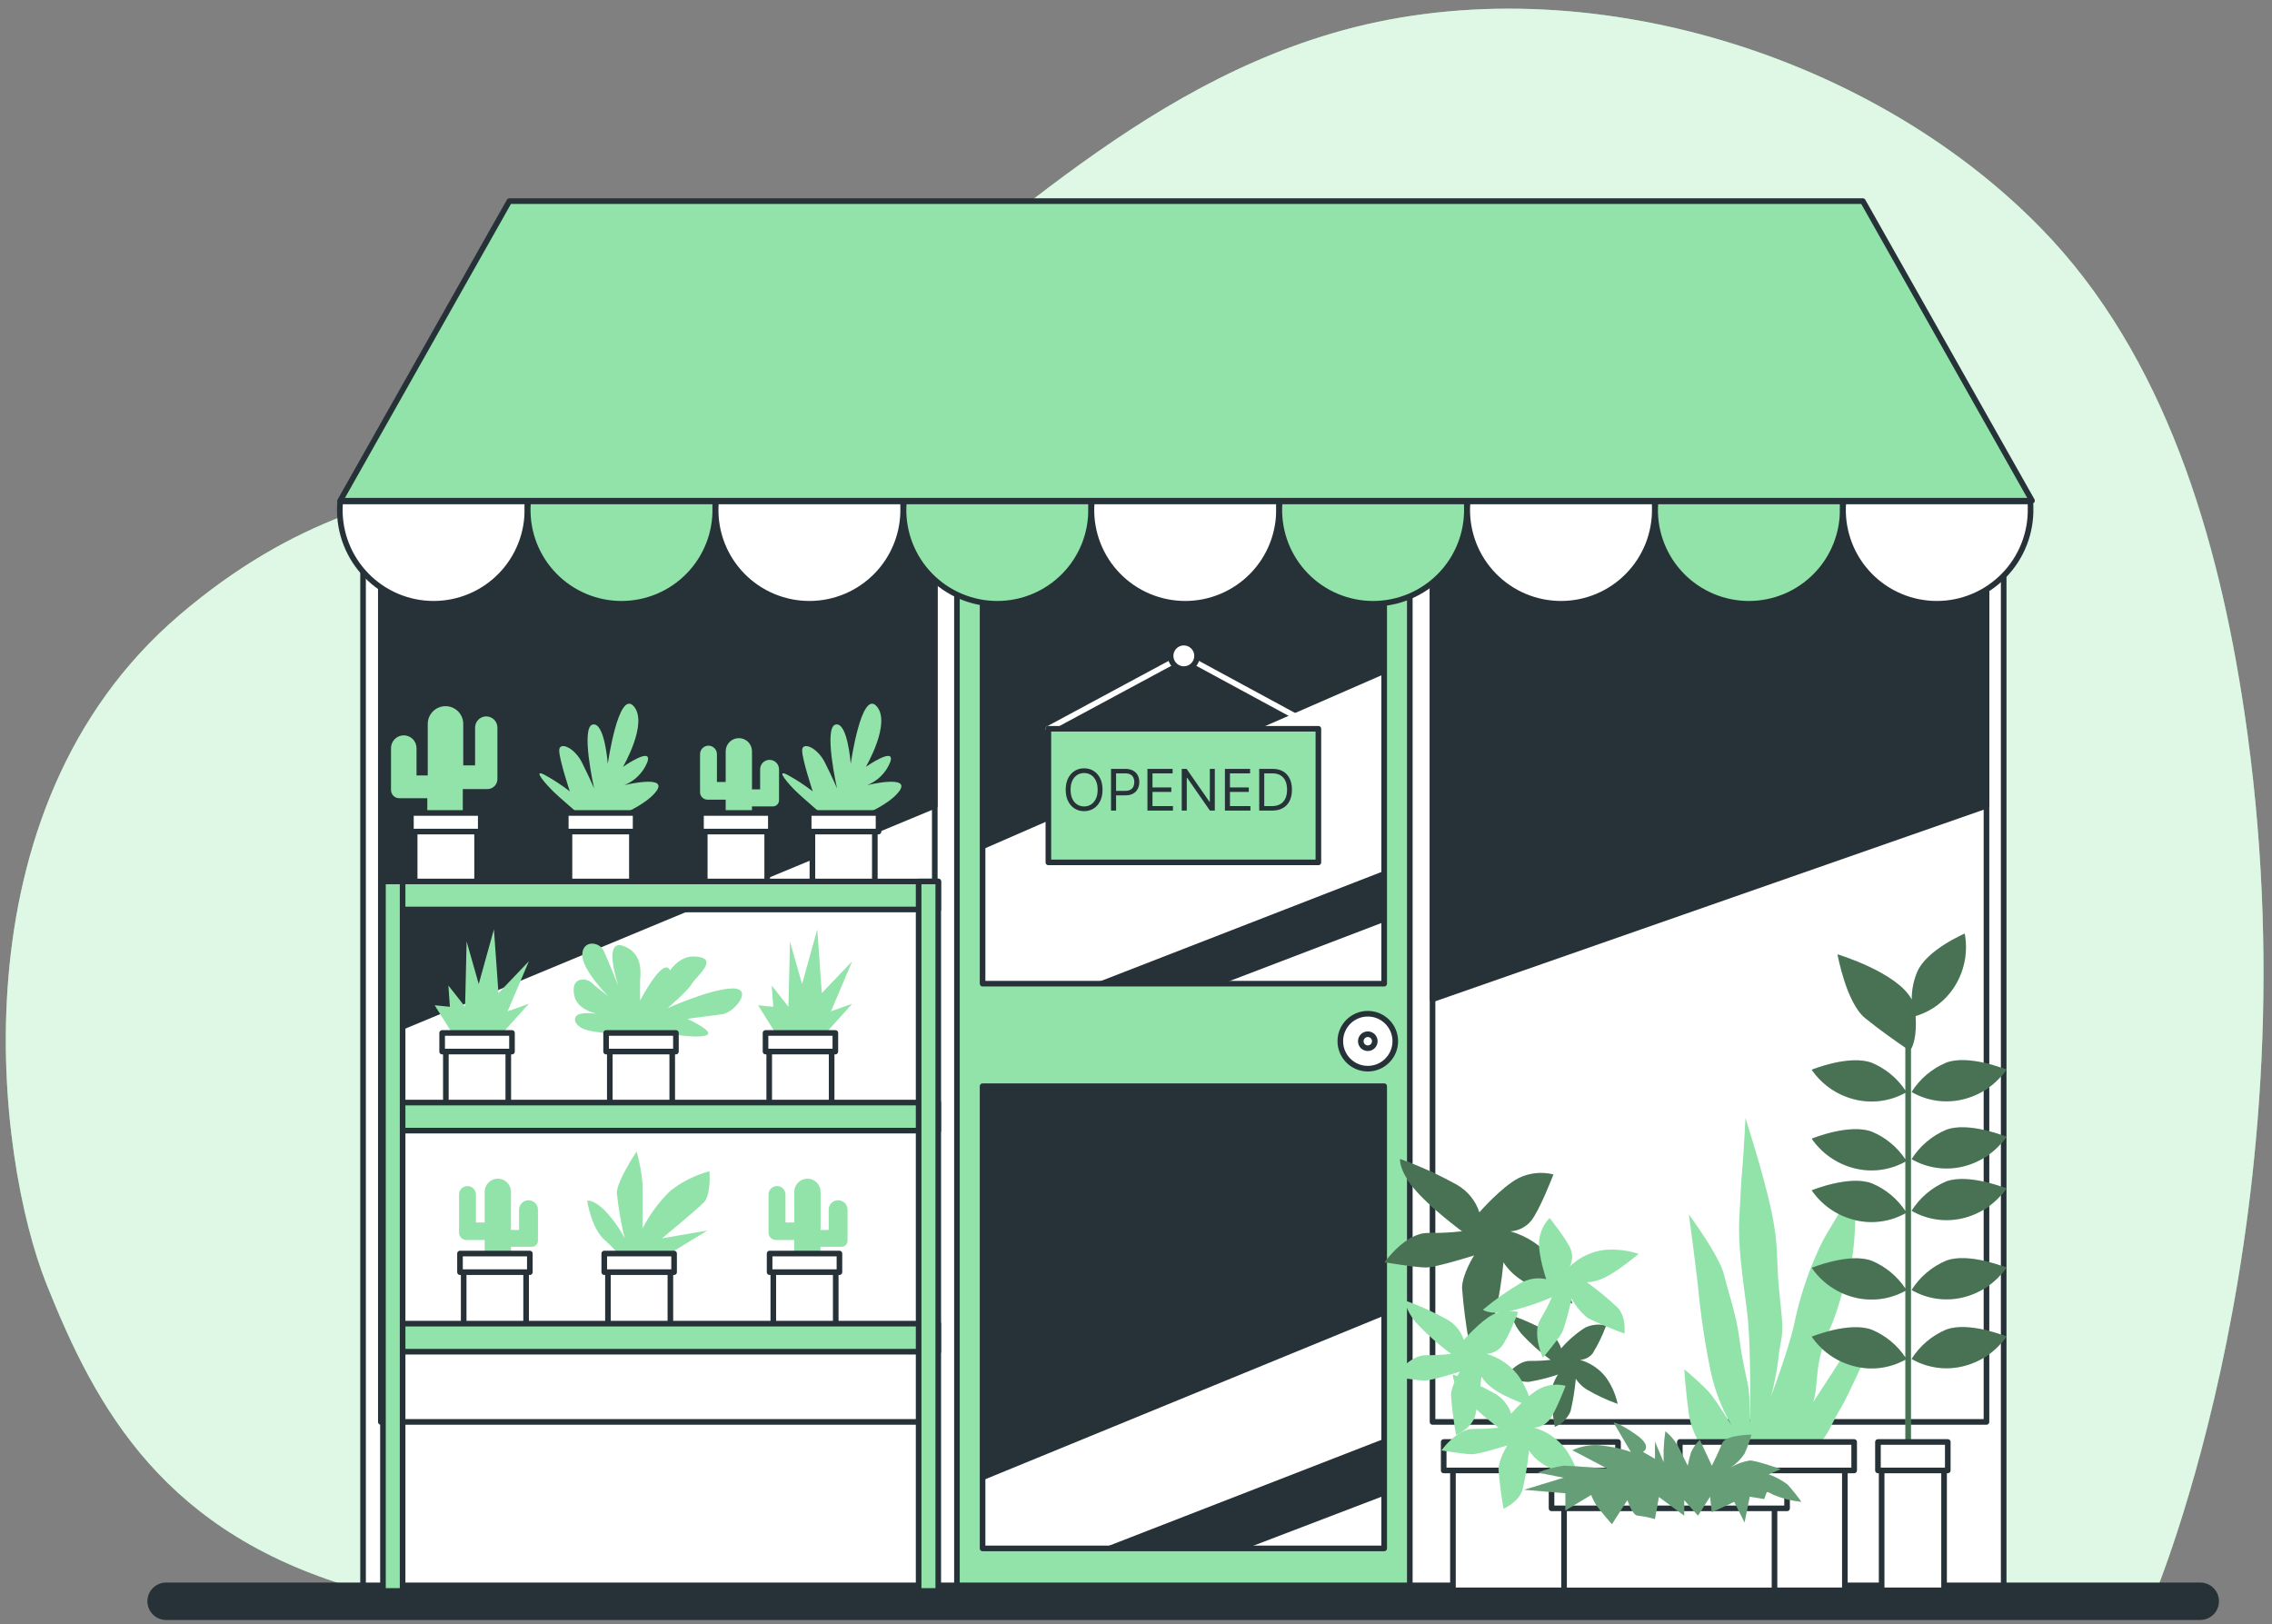 <svg width="256" height="183" viewBox="0 0 256 183" fill="none" xmlns="http://www.w3.org/2000/svg">
<rect x="0" y="0" width="256" height="183" fill="#808080" stroke="none"/>
<path d="M242.568 180.246C242.568 180.246 261.294 136.246 252.863 80.074C249.987 60.868 244.053 40.1 229.934 25.678C210.342 5.644 177.213 -4.241 150.125 3.748C126.002 10.851 109.197 29.824 89.023 43.564C67.023 58.542 45.959 47.311 20.211 69.311C-5.537 91.311 -0.386 130.615 5.233 144.677C10.851 158.739 18.505 173.003 40.909 179.203L242.568 180.246Z" fill="#92E3A9"/>
<path opacity="0.7" d="M242.568 180.246C242.568 180.246 261.294 136.246 252.863 80.074C249.987 60.868 244.053 40.1 229.934 25.678C210.342 5.644 177.213 -4.241 150.125 3.748C126.002 10.851 109.197 29.824 89.023 43.564C67.023 58.542 45.959 47.311 20.211 69.311C-5.537 91.311 -0.386 130.615 5.233 144.677C10.851 158.739 18.505 173.003 40.909 179.203L242.568 180.246Z" fill="white"/>
<path d="M225.768 54.031H40.908V179.199H225.768V54.031Z" fill="white" stroke="#263238" stroke-width="0.632" stroke-linecap="round" stroke-linejoin="round"/>
<path d="M223.828 57.652H161.412V160.22H223.828V57.652Z" fill="white" stroke="#263238" stroke-width="0.632" stroke-linecap="round" stroke-linejoin="round"/>
<path d="M105.328 57.652H42.912V160.22H105.328V57.652Z" fill="white" stroke="#263238" stroke-width="0.632" stroke-linecap="round" stroke-linejoin="round"/>
<path d="M223.828 90.79L161.412 112.595V57.648H223.828V90.79Z" fill="#263238" stroke="#263238" stroke-width="0.632" stroke-linecap="round" stroke-linejoin="round"/>
<path d="M105.328 90.79L42.912 116.703V57.648H105.328V90.79Z" fill="#263238" stroke="#263238" stroke-width="0.632" stroke-linecap="round" stroke-linejoin="round"/>
<path d="M158.852 54.031H107.824V179.199H158.852V54.031Z" fill="#92E3A9" stroke="#263238" stroke-width="0.632" stroke-linecap="round" stroke-linejoin="round"/>
<path d="M110.713 122.39H155.964V174.473H110.713V122.39ZM110.713 58.754V110.837H155.964V58.754H110.713Z" fill="white" stroke="#263238" stroke-width="0.632" stroke-linecap="round" stroke-linejoin="round"/>
<path d="M155.963 168.532V162.117L124.174 174.473H140.423L155.963 168.532Z" fill="#263238"/>
<path d="M110.713 95.707L155.964 75.957V58.754H110.713V95.707Z" fill="#263238"/>
<path d="M137.775 110.836L155.964 103.884V98.133L123.277 110.836H137.775Z" fill="#263238"/>
<path d="M110.713 166.801L155.964 148.239V122.391H110.713V166.801Z" fill="#263238"/>
<path d="M228.96 56.415H38.33L57.391 22.66H209.899L228.96 56.415Z" fill="#92E3A9" stroke="#263238" stroke-width="0.632" stroke-linecap="round" stroke-linejoin="round"/>
<path d="M38.33 56.504C38.33 56.738 38.292 56.972 38.292 57.205C38.258 58.614 38.505 60.016 39.021 61.328C39.536 62.64 40.309 63.835 41.293 64.844C42.278 65.853 43.454 66.654 44.753 67.202C46.051 67.749 47.447 68.031 48.856 68.031C50.266 68.031 51.661 67.749 52.959 67.202C54.258 66.654 55.435 65.853 56.419 64.844C57.403 63.835 58.176 62.64 58.691 61.328C59.207 60.016 59.455 58.614 59.42 57.205C59.42 56.972 59.42 56.738 59.388 56.504H38.33Z" fill="white" stroke="#263238" stroke-width="0.632" stroke-linecap="round" stroke-linejoin="round"/>
<path d="M59.502 56.504C59.502 56.738 59.464 56.972 59.464 57.205C59.43 58.614 59.677 60.016 60.193 61.328C60.708 62.64 61.481 63.835 62.465 64.844C63.45 65.853 64.626 66.654 65.924 67.202C67.223 67.749 68.618 68.031 70.028 68.031C71.437 68.031 72.833 67.749 74.131 67.202C75.43 66.654 76.606 65.853 77.591 64.844C78.575 63.835 79.348 62.64 79.863 61.328C80.379 60.016 80.626 58.614 80.592 57.205C80.592 56.972 80.592 56.738 80.56 56.504H59.502Z" fill="#92E3A9" stroke="#263238" stroke-width="0.632" stroke-linecap="round" stroke-linejoin="round"/>
<path d="M80.674 56.504C80.674 56.738 80.636 56.972 80.636 57.205C80.602 58.614 80.849 60.016 81.365 61.328C81.88 62.64 82.653 63.835 83.637 64.844C84.621 65.853 85.798 66.654 87.096 67.202C88.395 67.749 89.79 68.031 91.2 68.031C92.609 68.031 94.004 67.749 95.303 67.202C96.602 66.654 97.778 65.853 98.763 64.844C99.747 63.835 100.52 62.64 101.035 61.328C101.55 60.016 101.798 58.614 101.764 57.205C101.764 56.972 101.764 56.738 101.732 56.504H80.674Z" fill="white" stroke="#263238" stroke-width="0.632" stroke-linecap="round" stroke-linejoin="round"/>
<path d="M101.846 56.504C101.846 56.738 101.808 56.972 101.808 57.205C101.773 58.614 102.021 60.016 102.537 61.328C103.052 62.64 103.825 63.835 104.809 64.844C105.793 65.853 106.969 66.654 108.268 67.202C109.567 67.749 110.962 68.031 112.372 68.031C113.781 68.031 115.176 67.749 116.475 67.202C117.774 66.654 118.95 65.853 119.935 64.844C120.919 63.835 121.692 62.64 122.207 61.328C122.722 60.016 122.97 58.614 122.936 57.205C122.936 56.972 122.936 56.738 122.904 56.504H101.846Z" fill="#92E3A9" stroke="#263238" stroke-width="0.632" stroke-linecap="round" stroke-linejoin="round"/>
<path d="M123.018 56.504C123.018 56.738 122.98 56.972 122.98 57.205C122.945 58.614 123.193 60.016 123.708 61.328C124.224 62.64 124.996 63.835 125.981 64.844C126.965 65.853 128.141 66.654 129.44 67.202C130.739 67.749 132.134 68.031 133.544 68.031C134.953 68.031 136.348 67.749 137.647 67.202C138.946 66.654 140.122 65.853 141.106 64.844C142.091 63.835 142.863 62.64 143.379 61.328C143.894 60.016 144.142 58.614 144.107 57.205C144.107 56.972 144.107 56.738 144.076 56.504H123.018Z" fill="white" stroke="#263238" stroke-width="0.632" stroke-linecap="round" stroke-linejoin="round"/>
<path d="M144.19 56.504C144.19 56.738 144.152 56.972 144.152 57.205C144.117 58.614 144.365 60.016 144.88 61.328C145.396 62.64 146.168 63.835 147.153 64.844C148.137 65.853 149.313 66.654 150.612 67.202C151.911 67.749 153.306 68.031 154.715 68.031C156.125 68.031 157.52 67.749 158.819 67.202C160.118 66.654 161.294 65.853 162.278 64.844C163.263 63.835 164.035 62.64 164.551 61.328C165.066 60.016 165.314 58.614 165.279 57.205C165.279 56.972 165.279 56.738 165.248 56.504H144.19Z" fill="#92E3A9" stroke="#263238" stroke-width="0.632" stroke-linecap="round" stroke-linejoin="round"/>
<path d="M165.361 56.504C165.361 56.738 165.323 56.972 165.323 57.205C165.289 58.614 165.537 60.016 166.052 61.328C166.568 62.64 167.34 63.835 168.325 64.844C169.309 65.853 170.485 66.654 171.784 67.202C173.083 67.749 174.478 68.031 175.887 68.031C177.297 68.031 178.692 67.749 179.991 67.202C181.29 66.654 182.466 65.853 183.45 64.844C184.435 63.835 185.207 62.64 185.723 61.328C186.238 60.016 186.486 58.614 186.451 57.205C186.451 56.972 186.451 56.738 186.42 56.504H165.361Z" fill="white" stroke="#263238" stroke-width="0.632" stroke-linecap="round" stroke-linejoin="round"/>
<path d="M186.533 56.504C186.533 56.738 186.495 56.972 186.495 57.205C186.461 58.614 186.709 60.016 187.224 61.328C187.739 62.64 188.512 63.835 189.496 64.844C190.481 65.853 191.657 66.654 192.956 67.202C194.255 67.749 195.65 68.031 197.059 68.031C198.469 68.031 199.864 67.749 201.163 67.202C202.461 66.654 203.638 65.853 204.622 64.844C205.606 63.835 206.379 62.64 206.894 61.328C207.41 60.016 207.658 58.614 207.623 57.205C207.623 56.972 207.623 56.738 207.592 56.504H186.533Z" fill="#92E3A9" stroke="#263238" stroke-width="0.632" stroke-linecap="round" stroke-linejoin="round"/>
<path d="M207.705 56.504C207.705 56.738 207.667 56.972 207.667 57.205C207.633 58.614 207.881 60.016 208.396 61.328C208.911 62.64 209.684 63.835 210.668 64.844C211.653 65.853 212.829 66.654 214.128 67.202C215.426 67.749 216.822 68.031 218.231 68.031C219.641 68.031 221.036 67.749 222.335 67.202C223.633 66.654 224.81 65.853 225.794 64.844C226.778 63.835 227.551 62.64 228.066 61.328C228.582 60.016 228.829 58.614 228.795 57.205C228.795 56.972 228.795 56.738 228.763 56.504H207.705Z" fill="white" stroke="#263238" stroke-width="0.632" stroke-linecap="round" stroke-linejoin="round"/>
<path d="M118.127 82.118L133.39 73.902L148.551 82.118" stroke="white" stroke-width="0.632" stroke-linecap="round" stroke-linejoin="round"/>
<path d="M134.881 73.902C134.881 73.607 134.794 73.318 134.63 73.073C134.466 72.828 134.233 72.637 133.961 72.524C133.688 72.411 133.388 72.381 133.099 72.439C132.81 72.496 132.544 72.638 132.335 72.847C132.127 73.056 131.985 73.321 131.927 73.611C131.87 73.9 131.899 74.2 132.012 74.472C132.125 74.745 132.316 74.978 132.561 75.142C132.807 75.306 133.095 75.393 133.39 75.393C133.786 75.393 134.165 75.236 134.445 74.956C134.724 74.677 134.881 74.297 134.881 73.902V73.902Z" fill="white" stroke="#263238" stroke-width="0.632" stroke-linecap="round" stroke-linejoin="round"/>
<path d="M148.551 82.117H118.127V97.171H148.551V82.117Z" fill="#92E3A9" stroke="#263238" stroke-width="0.632" stroke-linecap="round" stroke-linejoin="round"/>
<path d="M124.229 88.986C124.229 89.481 124.139 89.91 123.96 90.271C123.781 90.632 123.536 90.91 123.224 91.106C122.911 91.302 122.555 91.4 122.154 91.4C121.753 91.4 121.397 91.302 121.084 91.106C120.772 90.91 120.527 90.632 120.348 90.271C120.168 89.91 120.079 89.481 120.079 88.986C120.079 88.49 120.168 88.061 120.348 87.7C120.527 87.339 120.772 87.061 121.084 86.865C121.397 86.669 121.753 86.571 122.154 86.571C122.555 86.571 122.911 86.669 123.224 86.865C123.536 87.061 123.781 87.339 123.96 87.7C124.139 88.061 124.229 88.49 124.229 88.986ZM123.678 88.986C123.678 88.579 123.61 88.235 123.474 87.955C123.339 87.675 123.156 87.463 122.925 87.319C122.696 87.175 122.439 87.103 122.154 87.103C121.869 87.103 121.612 87.175 121.38 87.319C121.151 87.463 120.968 87.675 120.832 87.955C120.697 88.235 120.63 88.579 120.63 88.986C120.63 89.392 120.697 89.736 120.832 90.016C120.968 90.296 121.151 90.508 121.38 90.652C121.612 90.796 121.869 90.868 122.154 90.868C122.439 90.868 122.696 90.796 122.925 90.652C123.156 90.508 123.339 90.296 123.474 90.016C123.61 89.736 123.678 89.392 123.678 88.986ZM125.186 91.336V86.635H126.774C127.143 86.635 127.445 86.702 127.679 86.835C127.915 86.966 128.089 87.145 128.202 87.37C128.315 87.594 128.372 87.846 128.372 88.123C128.372 88.399 128.315 88.651 128.202 88.878C128.09 89.104 127.918 89.285 127.683 89.419C127.449 89.552 127.149 89.619 126.784 89.619H125.645V89.114H126.765C127.018 89.114 127.221 89.07 127.374 88.983C127.527 88.896 127.638 88.778 127.706 88.63C127.777 88.48 127.812 88.311 127.812 88.123C127.812 87.934 127.777 87.766 127.706 87.618C127.638 87.469 127.526 87.353 127.371 87.269C127.217 87.183 127.012 87.14 126.756 87.14H125.755V91.336H125.186ZM129.289 91.336V86.635H132.126V87.14H129.858V88.728H131.979V89.233H129.858V90.831H132.163V91.336H129.289ZM136.88 86.635V91.336H136.329L133.767 87.645H133.721V91.336H133.152V86.635H133.703L136.274 90.335H136.32V86.635H136.88ZM138.019 91.336V86.635H140.856V87.14H138.588V88.728H140.709V89.233H138.588V90.831H140.893V91.336H138.019ZM143.333 91.336H141.882V86.635H143.397C143.853 86.635 144.243 86.729 144.567 86.917C144.892 87.104 145.14 87.373 145.313 87.723C145.486 88.072 145.573 88.49 145.573 88.976C145.573 89.466 145.486 89.888 145.311 90.241C145.137 90.593 144.883 90.864 144.549 91.054C144.215 91.242 143.81 91.336 143.333 91.336ZM142.451 90.831H143.296C143.684 90.831 144.007 90.756 144.262 90.606C144.518 90.456 144.708 90.243 144.834 89.966C144.959 89.689 145.022 89.359 145.022 88.976C145.022 88.597 144.96 88.27 144.836 87.996C144.712 87.721 144.527 87.51 144.281 87.363C144.034 87.214 143.727 87.14 143.36 87.14H142.451V90.831Z" fill="#263238"/>
<path d="M154.118 120.416C155.829 120.416 157.215 119.03 157.215 117.319C157.215 115.609 155.829 114.223 154.118 114.223C152.408 114.223 151.021 115.609 151.021 117.319C151.021 119.03 152.408 120.416 154.118 120.416Z" fill="white" stroke="#263238" stroke-width="0.632" stroke-linecap="round" stroke-linejoin="round"/>
<path d="M154.118 118.111C154.554 118.111 154.908 117.758 154.908 117.321C154.908 116.885 154.554 116.531 154.118 116.531C153.682 116.531 153.328 116.885 153.328 117.321C153.328 117.758 153.682 118.111 154.118 118.111Z" fill="white" stroke="#263238" stroke-width="0.632" stroke-linecap="round" stroke-linejoin="round"/>
<path d="M247.919 182.536H18.731C18.453 182.538 18.177 182.484 17.919 182.379C17.662 182.273 17.427 182.118 17.23 181.922C17.033 181.726 16.876 181.493 16.769 181.236C16.662 180.979 16.607 180.703 16.607 180.425V180.425C16.607 180.147 16.663 179.872 16.769 179.615C16.876 179.359 17.033 179.126 17.23 178.93C17.428 178.734 17.662 178.58 17.92 178.475C18.177 178.37 18.453 178.318 18.731 178.32H247.919C248.478 178.32 249.013 178.542 249.408 178.937C249.802 179.331 250.024 179.867 250.024 180.425C250.024 180.984 249.802 181.52 249.408 181.915C249.013 182.311 248.478 182.534 247.919 182.536V182.536Z" fill="#263238"/>
<path d="M53.53 81.985V86.244H52.197V81.574C52.198 81.311 52.147 81.051 52.047 80.808C51.947 80.564 51.8 80.344 51.614 80.157C51.429 79.971 51.208 79.824 50.965 79.723C50.723 79.622 50.462 79.57 50.2 79.57V79.57C49.668 79.57 49.159 79.781 48.783 80.157C48.407 80.533 48.196 81.042 48.196 81.574V87.376H46.932V84.298C46.932 83.917 46.781 83.551 46.512 83.281C46.244 83.011 45.879 82.858 45.498 82.857V82.857C45.115 82.857 44.749 83.008 44.479 83.279C44.209 83.549 44.057 83.915 44.057 84.298V89.019C44.058 89.264 44.157 89.499 44.331 89.672C44.505 89.844 44.74 89.941 44.986 89.941H48.146V93.43H52.146V88.911H54.921C55.219 88.911 55.505 88.793 55.716 88.582C55.927 88.371 56.046 88.085 56.046 87.786V87.786V81.985C56.046 81.649 55.913 81.328 55.675 81.091C55.438 80.854 55.117 80.721 54.782 80.721C54.449 80.724 54.13 80.859 53.896 81.095C53.662 81.332 53.53 81.651 53.53 81.985V81.985Z" fill="#92E3A9"/>
<path d="M53.757 93.152H46.723V99.675H53.757V93.152Z" fill="white" stroke="#263238" stroke-width="0.632" stroke-linecap="round" stroke-linejoin="round"/>
<path d="M54.169 91.602H46.301V93.7H54.169V91.602Z" fill="white" stroke="#263238" stroke-width="0.632" stroke-linecap="round" stroke-linejoin="round"/>
<path d="M51.546 117.374L48.98 113.272L50.693 113.443L50.523 111.047L52.406 113.443L52.577 106.086L53.942 110.877L55.654 104.715L56.166 111.901L59.592 108.311L57.197 113.955L59.592 113.101L54.972 118.233L51.546 117.374Z" fill="#92E3A9"/>
<path d="M57.272 117.934H50.238V124.456H57.272V117.934Z" fill="white" stroke="#263238" stroke-width="0.632" stroke-linecap="round" stroke-linejoin="round"/>
<path d="M57.689 116.391H49.82V118.489H57.689V116.391Z" fill="white" stroke="#263238" stroke-width="0.632" stroke-linecap="round" stroke-linejoin="round"/>
<path d="M87.986 117.374L85.42 113.272L87.126 113.443L86.956 111.047L88.839 113.443L89.01 106.086L90.375 110.877L92.088 104.715L92.599 111.901L96.025 108.311L93.63 113.955L96.025 113.101L91.405 118.233L87.986 117.374Z" fill="#92E3A9"/>
<path d="M93.706 117.934H86.672V124.456H93.706V117.934Z" fill="white" stroke="#263238" stroke-width="0.632" stroke-linecap="round" stroke-linejoin="round"/>
<path d="M94.124 116.391H86.256V118.489H94.124V116.391Z" fill="white" stroke="#263238" stroke-width="0.632" stroke-linecap="round" stroke-linejoin="round"/>
<path d="M70.195 116.521C68.99 116.503 67.787 116.389 66.599 116.18C64.703 115.839 64.375 114.638 65.234 114.284C66.094 113.93 68.995 114.455 68.995 114.455C68.995 114.455 65.234 114.455 64.722 112.23C64.21 110.006 66.088 110.176 66.618 110.694C67.149 111.213 68.514 112.23 68.514 112.23C68.514 112.23 65.607 109.323 65.607 107.61C65.607 105.898 67.503 106.075 68.002 107.098C68.502 108.122 69.715 111.206 69.715 111.206C69.715 111.206 67.819 105.733 70.227 106.586C72.635 107.44 72.123 110.006 72.123 110.524V112.742C72.123 112.742 74.518 108.129 75.378 109.152C76.237 110.176 74.177 112.06 74.177 112.06C74.177 112.06 75.378 107.636 78.285 107.781C81.192 107.926 78.456 110.006 77.944 110.865C77.432 111.725 75.207 113.602 75.207 113.602C75.207 113.602 80.168 111.377 82.557 111.377C84.946 111.377 82.734 114.114 81.363 114.284C79.992 114.455 77.425 114.796 77.425 114.796C77.425 114.796 80.851 116.338 79.48 116.692C78.108 117.046 74.689 116.351 74.689 116.351L70.195 116.521Z" fill="#92E3A9"/>
<path d="M75.745 117.934H68.711V124.456H75.745V117.934Z" fill="white" stroke="#263238" stroke-width="0.632" stroke-linecap="round" stroke-linejoin="round"/>
<path d="M76.161 116.391H68.293V118.489H76.161V116.391Z" fill="white" stroke="#263238" stroke-width="0.632" stroke-linecap="round" stroke-linejoin="round"/>
<path d="M80.781 84.954V88.114H81.767V84.651C81.769 84.258 81.926 83.882 82.204 83.605C82.483 83.328 82.859 83.172 83.252 83.172V83.172C83.645 83.172 84.021 83.328 84.298 83.605C84.575 83.882 84.731 84.258 84.731 84.651V88.948H85.648V86.68C85.648 86.398 85.76 86.128 85.959 85.929C86.158 85.73 86.428 85.618 86.709 85.618C86.992 85.618 87.262 85.729 87.462 85.928C87.662 86.127 87.776 86.397 87.778 86.68V90.181C87.776 90.362 87.703 90.536 87.573 90.664C87.445 90.792 87.27 90.863 87.089 90.863H84.731V93.448H81.767V90.105H79.713C79.491 90.103 79.279 90.014 79.123 89.856C78.967 89.699 78.879 89.486 78.879 89.264V89.264V84.973C78.879 84.721 78.979 84.479 79.156 84.3C79.334 84.122 79.575 84.02 79.827 84.019V84.019C80.076 84.02 80.315 84.119 80.493 84.293C80.671 84.468 80.775 84.705 80.781 84.954V84.954Z" fill="#92E3A9"/>
<path d="M86.444 93.152H79.41V99.675H86.444V93.152Z" fill="white" stroke="#263238" stroke-width="0.632" stroke-linecap="round" stroke-linejoin="round"/>
<path d="M86.855 91.602H78.986V93.7H86.855V91.602Z" fill="white" stroke="#263238" stroke-width="0.632" stroke-linecap="round" stroke-linejoin="round"/>
<path d="M53.625 134.591V137.751H54.611V134.287C54.611 133.895 54.767 133.519 55.044 133.242C55.321 132.964 55.698 132.809 56.09 132.809V132.809C56.483 132.809 56.859 132.964 57.138 133.241C57.416 133.519 57.573 133.895 57.575 134.287V138.585H58.485V136.304C58.487 136.021 58.6 135.751 58.8 135.552C59 135.353 59.271 135.242 59.553 135.242C59.835 135.242 60.105 135.354 60.304 135.553C60.503 135.752 60.615 136.022 60.615 136.304V139.799C60.616 139.889 60.599 139.978 60.565 140.062C60.531 140.145 60.481 140.221 60.417 140.285C60.354 140.349 60.278 140.4 60.195 140.435C60.112 140.47 60.023 140.487 59.932 140.487H57.575V143.072H54.611V139.723H52.557C52.336 139.723 52.123 139.635 51.967 139.478C51.81 139.322 51.723 139.11 51.723 138.888V134.591C51.723 134.339 51.822 134.098 52 133.92C52.178 133.743 52.419 133.643 52.671 133.643V133.643C52.923 133.643 53.164 133.743 53.343 133.92C53.522 134.098 53.623 134.339 53.625 134.591Z" fill="#92E3A9"/>
<path d="M59.28 142.789H52.246V149.311H59.28V142.789Z" fill="white" stroke="#263238" stroke-width="0.632" stroke-linecap="round" stroke-linejoin="round"/>
<path d="M59.699 141.246H51.83V143.344H59.699V141.246Z" fill="white" stroke="#263238" stroke-width="0.632" stroke-linecap="round" stroke-linejoin="round"/>
<path d="M88.504 134.591V137.751H89.497V134.287C89.497 133.895 89.652 133.519 89.93 133.242C90.207 132.964 90.583 132.809 90.975 132.809V132.809C91.368 132.809 91.745 132.964 92.023 133.241C92.302 133.519 92.459 133.895 92.461 134.287V138.585H93.371V136.304C93.372 136.021 93.486 135.751 93.686 135.552C93.886 135.353 94.157 135.242 94.439 135.242C94.72 135.242 94.99 135.354 95.19 135.553C95.389 135.752 95.501 136.022 95.501 136.304V139.799C95.501 139.889 95.484 139.978 95.45 140.062C95.416 140.145 95.366 140.221 95.303 140.285C95.239 140.349 95.164 140.4 95.081 140.435C94.998 140.47 94.908 140.487 94.818 140.487H92.448V143.072H89.484V139.723H87.43C87.209 139.723 86.996 139.635 86.84 139.478C86.684 139.322 86.596 139.11 86.596 138.888V138.888V134.591C86.596 134.339 86.696 134.098 86.873 133.92C87.051 133.743 87.292 133.643 87.544 133.643V133.643C87.669 133.641 87.794 133.664 87.91 133.711C88.027 133.758 88.133 133.828 88.222 133.916C88.312 134.004 88.383 134.109 88.431 134.225C88.479 134.341 88.504 134.465 88.504 134.591V134.591Z" fill="#92E3A9"/>
<path d="M94.167 142.789H87.133V149.311H94.167V142.789Z" fill="white" stroke="#263238" stroke-width="0.632" stroke-linecap="round" stroke-linejoin="round"/>
<path d="M94.585 141.246H86.717V143.344H94.585V141.246Z" fill="white" stroke="#263238" stroke-width="0.632" stroke-linecap="round" stroke-linejoin="round"/>
<path d="M70.62 142.654C69.957 141.568 69.129 140.592 68.168 139.759C66.613 138.42 66.164 135.304 66.164 135.304C66.164 135.304 66.834 135.083 68.168 136.416C69.049 137.347 69.798 138.396 70.392 139.532C69.978 137.848 69.68 136.137 69.501 134.413C69.501 133.079 71.732 129.742 71.732 129.742C72.058 130.906 72.281 132.097 72.396 133.3V138.42C73.201 136.851 74.255 135.423 75.518 134.191C76.827 133.158 78.332 132.402 79.942 131.967C79.942 131.967 80.163 134.64 79.272 135.525C78.381 136.41 74.601 139.532 74.601 139.532L79.721 138.647L74.601 141.763C74.601 141.763 73.641 143.027 72.819 142.654C72.098 142.463 71.34 142.463 70.62 142.654V142.654Z" fill="#92E3A9"/>
<path d="M75.536 142.789H68.502V149.311H75.536V142.789Z" fill="white" stroke="#263238" stroke-width="0.632" stroke-linecap="round" stroke-linejoin="round"/>
<path d="M75.954 141.246H68.086V143.344H75.954V141.246Z" fill="white" stroke="#263238" stroke-width="0.632" stroke-linecap="round" stroke-linejoin="round"/>
<path d="M92.6 91.735C92.6 91.735 90.382 89.839 89.693 89.169C89.004 88.5 87.297 86.604 88.669 87.273C89.687 87.827 90.659 88.461 91.576 89.169C91.576 89.169 90.382 85.58 90.382 84.55C90.382 83.519 92.088 84.208 92.947 85.921C93.807 87.634 94.312 88.828 94.312 88.828C94.312 88.828 92.77 81.984 94.142 81.642C95.513 81.301 95.855 86.066 95.855 86.066C95.855 86.066 97.049 77.686 98.762 79.563C100.475 81.44 97.561 86.408 97.561 86.408C97.561 86.408 100.986 84.012 100.298 85.896C100.064 86.474 99.716 86.998 99.275 87.439C98.834 87.88 98.309 88.228 97.732 88.462C97.732 88.462 102.693 87.261 101.328 89.144C99.963 91.028 95.513 92.57 95.513 92.57L92.6 91.735Z" fill="#92E3A9"/>
<path d="M98.573 93.152H91.539V99.675H98.573V93.152Z" fill="white" stroke="#263238" stroke-width="0.632" stroke-linecap="round" stroke-linejoin="round"/>
<path d="M98.99 91.602H91.121V93.7H98.99V91.602Z" fill="white" stroke="#263238" stroke-width="0.632" stroke-linecap="round" stroke-linejoin="round"/>
<path d="M65.234 91.735C65.234 91.735 63.009 89.839 62.327 89.169C61.644 88.5 59.932 86.604 61.297 87.273C62.316 87.825 63.288 88.46 64.204 89.169C64.204 89.169 63.009 85.58 63.009 84.55C63.009 83.519 64.722 84.208 65.575 85.921C66.428 87.634 66.94 88.828 66.94 88.828C66.94 88.828 65.405 81.984 66.77 81.642C68.135 81.301 68.483 86.066 68.483 86.066C68.483 86.066 69.683 77.686 71.39 79.563C73.096 81.44 70.195 86.408 70.195 86.408C70.195 86.408 73.614 84.012 72.932 85.896C72.697 86.473 72.349 86.997 71.908 87.438C71.468 87.879 70.943 88.227 70.366 88.462C70.366 88.462 75.327 87.261 73.956 89.144C72.584 91.028 68.141 92.57 68.141 92.57L65.234 91.735Z" fill="#92E3A9"/>
<path d="M71.2 93.152H64.166V99.675H71.2V93.152Z" fill="white" stroke="#263238" stroke-width="0.632" stroke-linecap="round" stroke-linejoin="round"/>
<path d="M71.618 91.602H63.75V93.7H71.618V91.602Z" fill="white" stroke="#263238" stroke-width="0.632" stroke-linecap="round" stroke-linejoin="round"/>
<path d="M105.72 99.32H43.152V102.48H105.72V99.32Z" fill="#92E3A9" stroke="#263238" stroke-width="0.632" stroke-linecap="round" stroke-linejoin="round"/>
<path d="M105.72 124.234H43.152V127.394H105.72V124.234Z" fill="#92E3A9" stroke="#263238" stroke-width="0.632" stroke-linecap="round" stroke-linejoin="round"/>
<path d="M105.72 149.145H43.152V152.305H105.72V149.145Z" fill="#92E3A9" stroke="#263238" stroke-width="0.632" stroke-linecap="round" stroke-linejoin="round"/>
<path d="M45.364 99.32H43.152V179.262H45.364V99.32Z" fill="#92E3A9" stroke="#263238" stroke-width="0.632" stroke-linecap="round" stroke-linejoin="round"/>
<path d="M105.72 99.32H103.508V179.262H105.72V99.32Z" fill="#92E3A9" stroke="#263238" stroke-width="0.632" stroke-linecap="round" stroke-linejoin="round"/>
<path d="M195.634 161.466C194.216 159.285 193.223 156.855 192.708 154.305C192.078 151.228 191.618 148.118 191.33 144.99C190.983 141.886 190.294 136.837 190.294 136.837C190.294 136.837 193.738 141.495 194.256 143.631C194.775 145.767 195.634 148.093 195.982 150.81C196.329 153.528 196.841 155.272 197.012 156.441C197.182 157.611 197.189 160.511 197.189 160.511C197.189 160.511 197.359 151.784 196.841 147.707C196.323 143.631 195.811 140.332 195.982 137.229C196.152 134.125 196.152 133.544 196.323 131.604C196.494 129.664 196.671 125.973 196.671 125.973C196.671 125.973 198.737 132.375 199.597 136.451C200.456 140.528 200.115 141.886 200.463 145.375C200.81 148.864 200.981 149.647 200.633 151.392C200.286 153.136 200.463 153.332 199.944 155.664C199.778 156.665 199.489 157.641 199.085 158.571C199.085 158.571 201.493 152.365 202.182 149.091C202.725 146.487 203.534 143.946 204.596 141.507C205.074 140.36 205.652 139.256 206.321 138.208L209.077 133.557C209.077 133.557 209.247 140.54 208.388 143.037C207.528 145.533 207.181 147.499 206.144 149.831C205.382 151.419 204.916 153.132 204.766 154.887C204.596 156.441 204.596 157.794 203.907 158.767C203.218 159.74 203.047 161.093 202.529 161.674C202.112 162.111 201.65 162.503 201.151 162.844C201.151 162.844 205.285 156.441 206.321 154.887C207.358 153.332 207.351 152.946 208.906 151.973C210.461 151 211.314 150.425 211.314 150.425C211.314 150.425 208.217 157.408 207.351 158.767C206.485 160.126 205.974 161.87 204.766 162.844C204.092 163.378 203.459 163.961 202.87 164.588H192.708C192.708 164.588 190.641 161.87 190.294 159.349C189.946 156.827 189.775 154.293 189.775 154.293C190.744 155.081 191.666 155.925 192.537 156.821C193.397 157.775 195.634 161.466 195.634 161.466Z" fill="#92E3A9"/>
<path d="M207.871 164.43H190.32V179.193H207.871V164.43Z" fill="white" stroke="#263238" stroke-width="0.632" stroke-linecap="round" stroke-linejoin="round"/>
<path d="M208.92 162.48H189.277V165.685H208.92V162.48Z" fill="white" stroke="#263238" stroke-width="0.632" stroke-linecap="round" stroke-linejoin="round"/>
<path d="M215.846 114.486C217.795 113.9 219.442 112.582 220.44 110.807C221.405 109.106 221.737 107.118 221.376 105.195C221.376 105.195 217.129 107.003 216.042 109.474C215.615 110.472 215.4 111.548 215.41 112.634C213.792 109.562 207.048 107.534 207.048 107.534C207.048 107.534 208.015 112.969 210.151 114.713C211.744 116.015 213.76 117.425 214.689 118.057V122.866C213.766 121.486 212.459 120.408 210.929 119.763C208.401 118.79 204.135 120.534 204.135 120.534C205.243 122.155 206.896 123.325 208.793 123.833C210.774 124.38 212.891 124.128 214.689 123.131V130.633C213.769 129.25 212.461 128.168 210.929 127.524C208.401 126.551 204.135 128.301 204.135 128.301C205.247 129.919 206.898 131.088 208.793 131.6C210.775 132.143 212.891 131.889 214.689 130.892V136.454C213.769 135.07 212.461 133.989 210.929 133.345C208.401 132.371 204.135 134.122 204.135 134.122C205.247 135.739 206.898 136.909 208.793 137.421C210.775 137.964 212.891 137.71 214.689 136.713V145.182C213.765 143.802 212.458 142.721 210.929 142.073C208.401 141.106 204.135 142.85 204.135 142.85C205.243 144.471 206.896 145.641 208.793 146.149C210.774 146.693 212.89 146.441 214.689 145.447V152.943C213.766 151.563 212.459 150.484 210.929 149.84C208.401 148.867 204.135 150.611 204.135 150.611C205.243 152.232 206.896 153.402 208.793 153.91C210.774 154.457 212.891 154.205 214.689 153.208V165.747C214.689 165.831 214.722 165.911 214.782 165.971C214.841 166.03 214.921 166.063 215.005 166.063C215.089 166.063 215.169 166.03 215.229 165.971C215.288 165.911 215.321 165.831 215.321 165.747V118.215C215.542 117.842 215.985 116.805 215.846 114.486Z" fill="#92E3A9"/>
<path d="M219.271 119.745C217.671 120.422 216.317 121.573 215.391 123.044C216.292 123.564 217.289 123.9 218.322 124.033C219.354 124.165 220.403 124.091 221.407 123.815C223.304 123.307 224.957 122.137 226.065 120.516C226.065 120.516 221.793 118.771 219.271 119.745Z" fill="#92E3A9"/>
<path d="M219.271 127.312C217.673 127.992 216.319 129.142 215.391 130.611C216.292 131.131 217.288 131.468 218.321 131.601C219.354 131.735 220.403 131.662 221.407 131.388C223.302 130.876 224.953 129.706 226.065 128.089C226.065 128.089 221.793 126.345 219.271 127.312Z" fill="#92E3A9"/>
<path d="M219.271 133.132C217.673 133.812 216.319 134.963 215.391 136.431C216.292 136.952 217.288 137.289 218.321 137.422C219.354 137.555 220.403 137.483 221.407 137.209C223.302 136.696 224.953 135.527 226.065 133.909C226.065 133.909 221.793 132.184 219.271 133.132Z" fill="#92E3A9"/>
<path d="M219.271 142.054C217.673 142.734 216.319 143.884 215.391 145.353C216.292 145.875 217.288 146.213 218.321 146.346C219.354 146.48 220.403 146.406 221.407 146.13C223.304 145.622 224.957 144.452 226.065 142.831C226.065 142.831 221.793 141.087 219.271 142.054Z" fill="#92E3A9"/>
<path d="M219.271 149.823C217.671 150.5 216.317 151.651 215.391 153.122C216.292 153.642 217.289 153.978 218.322 154.111C219.354 154.243 220.403 154.169 221.407 153.893C223.304 153.385 224.957 152.215 226.065 150.594C226.065 150.594 221.793 148.849 219.271 149.823Z" fill="#92E3A9"/>
<g opacity="0.5">
<path d="M215.846 114.486C217.795 113.9 219.442 112.582 220.44 110.807C221.405 109.106 221.737 107.118 221.376 105.195C221.376 105.195 217.129 107.003 216.042 109.474C215.615 110.472 215.4 111.548 215.41 112.634C213.792 109.562 207.048 107.534 207.048 107.534C207.048 107.534 208.015 112.969 210.151 114.713C211.744 116.015 213.76 117.425 214.689 118.057V122.866C213.766 121.486 212.459 120.408 210.929 119.763C208.401 118.79 204.135 120.534 204.135 120.534C205.243 122.155 206.896 123.325 208.793 123.833C210.774 124.38 212.891 124.128 214.689 123.131V130.633C213.769 129.25 212.461 128.168 210.929 127.524C208.401 126.551 204.135 128.301 204.135 128.301C205.247 129.919 206.898 131.088 208.793 131.6C210.775 132.143 212.891 131.889 214.689 130.892V136.454C213.769 135.07 212.461 133.989 210.929 133.345C208.401 132.371 204.135 134.122 204.135 134.122C205.247 135.739 206.898 136.909 208.793 137.421C210.775 137.964 212.891 137.71 214.689 136.713V145.182C213.765 143.802 212.458 142.721 210.929 142.073C208.401 141.106 204.135 142.85 204.135 142.85C205.243 144.471 206.896 145.641 208.793 146.149C210.774 146.693 212.89 146.441 214.689 145.447V152.943C213.766 151.563 212.459 150.484 210.929 149.84C208.401 148.867 204.135 150.611 204.135 150.611C205.243 152.232 206.896 153.402 208.793 153.91C210.774 154.457 212.891 154.205 214.689 153.208V165.747C214.689 165.831 214.722 165.911 214.782 165.971C214.841 166.03 214.921 166.063 215.005 166.063C215.089 166.063 215.169 166.03 215.229 165.971C215.288 165.911 215.321 165.831 215.321 165.747V118.215C215.542 117.842 215.985 116.805 215.846 114.486Z" fill="black"/>
<path d="M219.271 119.745C217.671 120.422 216.317 121.573 215.391 123.044C216.292 123.564 217.289 123.9 218.322 124.033C219.354 124.165 220.403 124.091 221.407 123.815C223.304 123.307 224.957 122.137 226.065 120.516C226.065 120.516 221.793 118.771 219.271 119.745Z" fill="black"/>
<path d="M219.271 127.308C217.673 127.988 216.319 129.138 215.391 130.607C216.292 131.127 217.288 131.464 218.321 131.597C219.354 131.731 220.403 131.658 221.407 131.384C223.302 130.872 224.953 129.702 226.065 128.085C226.065 128.085 221.793 126.341 219.271 127.308Z" fill="black"/>
<path d="M219.271 133.128C217.673 133.808 216.319 134.959 215.391 136.427C216.292 136.948 217.288 137.285 218.321 137.418C219.354 137.551 220.403 137.479 221.407 137.205C223.302 136.692 224.953 135.523 226.065 133.906C226.065 133.906 221.793 132.18 219.271 133.128Z" fill="black"/>
<path d="M219.271 142.054C217.673 142.734 216.319 143.884 215.391 145.353C216.292 145.875 217.288 146.213 218.321 146.346C219.354 146.48 220.403 146.406 221.407 146.13C223.304 145.622 224.957 144.452 226.065 142.831C226.065 142.831 221.793 141.087 219.271 142.054Z" fill="black"/>
<path d="M219.271 149.823C217.671 150.5 216.317 151.651 215.391 153.122C216.292 153.642 217.289 153.978 218.322 154.111C219.354 154.243 220.403 154.169 221.407 153.893C223.304 153.385 224.957 152.215 226.065 150.594C226.065 150.594 221.793 148.849 219.271 149.823Z" fill="black"/>
</g>
<path d="M219.05 164.43H212.016V179.193H219.05V164.43Z" fill="white" stroke="#263238" stroke-width="0.632" stroke-linecap="round" stroke-linejoin="round"/>
<path d="M219.468 162.48H211.6V165.685H219.468V162.48Z" fill="white" stroke="#263238" stroke-width="0.632" stroke-linecap="round" stroke-linejoin="round"/>
<path d="M181.264 164.43H163.713V179.193H181.264V164.43Z" fill="white" stroke="#263238" stroke-width="0.632" stroke-linecap="round" stroke-linejoin="round"/>
<path d="M182.312 162.48H162.67V165.685H182.312V162.48Z" fill="white" stroke="#263238" stroke-width="0.632" stroke-linecap="round" stroke-linejoin="round"/>
<path d="M166.689 136.606C166.262 135.293 165.36 134.187 164.161 133.503C162.107 132.361 159.963 131.386 157.752 130.59C157.752 130.59 157.563 131.753 159.307 133.889C161.051 136.025 164.742 138.743 164.742 138.743C163.454 138.886 162.158 138.95 160.862 138.932C158.334 138.932 156.008 142.231 156.008 142.231C156.008 142.231 159.503 142.813 160.666 142.813C161.829 142.813 166.101 141.454 166.101 141.454C166.101 141.454 164.742 143.59 164.742 145.145C164.898 147.162 165.155 149.17 165.513 151.161C165.513 151.161 167.845 150.188 168.427 148.248C168.889 146.267 169.215 144.257 169.4 142.231C169.905 143.006 170.565 143.667 171.34 144.172C172.889 145.334 177.161 146.889 177.161 146.889C176.779 145.145 176.053 143.495 175.025 142.035C173.807 140.44 172.104 139.284 170.171 138.743C170.619 138.718 171.057 138.601 171.458 138.4C171.859 138.199 172.215 137.917 172.503 137.573C173.47 136.411 175.031 132.334 175.031 132.334C173.731 132.009 172.359 132.147 171.151 132.726C169.21 133.712 166.689 136.606 166.689 136.606Z" fill="#92E3A9"/>
<path opacity="0.5" d="M166.689 136.606C166.262 135.293 165.36 134.187 164.161 133.503C162.107 132.361 159.963 131.386 157.752 130.59C157.752 130.59 157.563 131.753 159.307 133.889C161.051 136.025 164.742 138.743 164.742 138.743C163.454 138.886 162.158 138.95 160.862 138.932C158.334 138.932 156.008 142.231 156.008 142.231C156.008 142.231 159.503 142.813 160.666 142.813C161.829 142.813 166.101 141.454 166.101 141.454C166.101 141.454 164.742 143.59 164.742 145.145C164.898 147.162 165.155 149.17 165.513 151.161C165.513 151.161 167.845 150.188 168.427 148.248C168.889 146.267 169.215 144.257 169.4 142.231C169.905 143.006 170.565 143.667 171.34 144.172C172.889 145.334 177.161 146.889 177.161 146.889C176.779 145.145 176.053 143.495 175.025 142.035C173.807 140.44 172.104 139.284 170.171 138.743C170.619 138.718 171.057 138.601 171.458 138.4C171.859 138.199 172.215 137.917 172.503 137.573C173.47 136.411 175.031 132.334 175.031 132.334C173.731 132.009 172.359 132.147 171.151 132.726C169.21 133.712 166.689 136.606 166.689 136.606Z" fill="black"/>
<path d="M175.905 151.939C175.645 151.139 175.098 150.463 174.369 150.043C173.122 149.348 171.82 148.756 170.476 148.273C170.476 148.273 170.356 148.981 171.418 150.277C172.421 151.365 173.528 152.354 174.723 153.228C173.94 153.319 173.153 153.359 172.366 153.348C170.83 153.348 169.414 155.352 169.414 155.352C169.414 155.352 171.538 155.706 172.245 155.706C173.367 155.516 174.472 155.239 175.551 154.878C175.111 155.555 174.829 156.321 174.723 157.121C174.818 158.346 174.977 159.566 175.197 160.774C175.995 160.438 176.63 159.803 176.966 159.005C177.244 157.802 177.441 156.581 177.554 155.352C177.861 155.82 178.261 156.22 178.73 156.527C179.853 157.192 181.039 157.747 182.269 158.183C182.04 157.122 181.599 156.119 180.973 155.232C180.234 154.261 179.197 153.557 178.022 153.228C178.294 153.213 178.56 153.143 178.803 153.021C179.047 152.899 179.263 152.729 179.438 152.52C180.053 151.521 180.568 150.462 180.973 149.36C180.184 149.163 179.351 149.245 178.616 149.594C177.602 150.239 176.689 151.029 175.905 151.939V151.939Z" fill="#92E3A9"/>
<path opacity="0.5" d="M175.905 151.939C175.645 151.139 175.098 150.463 174.369 150.043C173.122 149.348 171.82 148.756 170.476 148.273C170.476 148.273 170.356 148.981 171.418 150.277C172.421 151.365 173.528 152.354 174.723 153.228C173.94 153.319 173.153 153.359 172.366 153.348C170.83 153.348 169.414 155.352 169.414 155.352C169.414 155.352 171.538 155.706 172.245 155.706C173.367 155.516 174.472 155.239 175.551 154.878C175.111 155.555 174.829 156.321 174.723 157.121C174.818 158.346 174.977 159.566 175.197 160.774C175.995 160.438 176.63 159.803 176.966 159.005C177.244 157.802 177.441 156.581 177.554 155.352C177.861 155.82 178.261 156.22 178.73 156.527C179.853 157.192 181.039 157.747 182.269 158.183C182.04 157.122 181.599 156.119 180.973 155.232C180.234 154.261 179.197 153.557 178.022 153.228C178.294 153.213 178.56 153.143 178.803 153.021C179.047 152.899 179.263 152.729 179.438 152.52C180.053 151.521 180.568 150.462 180.973 149.36C180.184 149.163 179.351 149.245 178.616 149.594C177.602 150.239 176.689 151.029 175.905 151.939V151.939Z" fill="black"/>
<path d="M170.274 159.291C169.961 158.325 169.298 157.511 168.416 157.01C166.907 156.169 165.332 155.453 163.707 154.867C163.707 154.867 163.562 155.72 164.845 157.294C166.063 158.607 167.403 159.803 168.845 160.865C167.897 160.97 166.943 161.017 165.989 161.004C164.131 161.004 162.418 163.431 162.418 163.431C162.418 163.431 164.99 163.861 165.843 163.861C166.697 163.861 169.844 162.862 169.844 162.862C169.844 162.862 168.845 164.436 168.845 165.573C168.96 167.057 169.15 168.533 169.414 169.997C169.414 169.997 171.127 169.283 171.557 167.855C171.898 166.399 172.136 164.92 172.271 163.431C172.642 164.002 173.128 164.488 173.699 164.859C174.843 165.719 177.984 166.863 177.984 166.863C177.705 165.578 177.17 164.364 176.41 163.292C175.517 162.117 174.266 161.265 172.846 160.865C173.175 160.846 173.497 160.761 173.792 160.613C174.086 160.465 174.347 160.258 174.559 160.005C175.273 159.152 176.41 156.15 176.41 156.15C175.454 155.909 174.444 156.01 173.554 156.435C172.132 157.149 170.274 159.291 170.274 159.291Z" fill="#92E3A9"/>
<path d="M164.939 150.985C164.629 150.018 163.969 149.202 163.088 148.697C161.576 147.858 159.999 147.141 158.373 146.555C158.373 146.555 158.234 147.414 159.517 148.988C160.731 150.301 162.069 151.495 163.511 152.552C162.565 152.662 161.613 152.711 160.661 152.698C158.803 152.698 157.09 155.125 157.09 155.125C157.09 155.125 159.656 155.554 160.515 155.554C161.375 155.554 164.497 154.556 164.497 154.556C164.497 154.556 163.492 156.123 163.492 157.267C163.608 158.751 163.8 160.227 164.067 161.691C164.067 161.691 165.78 160.977 166.21 159.549C166.547 158.092 166.786 156.614 166.924 155.125C167.297 155.694 167.783 156.18 168.352 156.553C169.49 157.412 172.631 158.55 172.631 158.55C172.353 157.267 171.82 156.053 171.063 154.979C170.166 153.806 168.913 152.955 167.493 152.552C167.821 152.534 168.143 152.449 168.437 152.303C168.732 152.156 168.993 151.951 169.205 151.699C169.919 150.84 171.063 147.844 171.063 147.844C170.107 147.603 169.097 147.704 168.207 148.128C166.797 148.843 164.939 150.985 164.939 150.985Z" fill="#92E3A9"/>
<path d="M174.223 144.133C173.231 143.918 172.195 144.081 171.316 144.588C169.828 145.469 168.414 146.469 167.088 147.578C167.088 147.578 167.758 148.134 169.761 147.818C171.51 147.428 173.218 146.874 174.861 146.162C174.478 147.032 174.039 147.877 173.547 148.69C172.612 150.295 173.844 153 173.844 153C173.844 153 175.506 150.997 175.942 150.257C176.378 149.518 177.092 146.301 177.092 146.301C177.535 147.17 178.163 147.932 178.932 148.532C180.27 149.179 181.642 149.757 183.04 150.264C183.04 150.264 183.286 148.425 182.269 147.338C181.182 146.307 180.025 145.355 178.805 144.487C179.485 144.455 180.15 144.28 180.758 143.975C182.079 143.419 184.645 141.283 184.645 141.283C183.396 140.876 182.079 140.725 180.771 140.841C179.306 141.023 177.941 141.675 176.878 142.699C177.025 142.407 177.111 142.089 177.132 141.763C177.153 141.437 177.107 141.11 176.998 140.803C176.618 139.766 174.609 137.238 174.609 137.238C173.921 137.944 173.501 138.867 173.421 139.848C173.307 141.454 174.223 144.133 174.223 144.133Z" fill="#92E3A9"/>
<path d="M199.945 169.105H176.232V179.199H199.945V169.105Z" fill="white" stroke="#263238" stroke-width="0.632" stroke-linecap="round" stroke-linejoin="round"/>
<path d="M201.36 167.77H174.822V169.956H201.36V167.77Z" fill="white" stroke="#263238" stroke-width="0.632" stroke-linecap="round" stroke-linejoin="round"/>
<path d="M185.119 163.6C185.119 163.6 186.288 163.012 184.348 161.653C182.407 160.294 181.82 160.301 181.82 160.301L183.76 163.6C182.504 163.179 181.2 162.918 179.879 162.822C178.943 162.823 178.017 163.021 177.162 163.404L181.137 165.49C181.137 165.49 176.966 165.148 176.188 165.148C175.195 165.306 174.221 165.567 173.281 165.926L176.188 166.507L171.727 167.866L176.384 168.251V170.192L179.292 168.447C179.44 168.857 179.638 169.247 179.879 169.61C180.265 170.192 181.624 171.746 181.624 171.746L183.368 169.029C183.368 169.029 183.949 170.779 184.531 170.779C185.188 170.849 185.837 170.978 186.471 171.165L186.92 168.675L189.77 170.779V169.029L191.325 170.779L192.684 168.643L192.88 170.388L195.408 169.225L196.57 171.55L197.152 168.643L198.782 168.909L199.092 168.062L199.87 168.447C200.861 168.855 201.906 169.117 202.973 169.225C202.495 168.548 201.978 167.9 201.424 167.284C200.775 166.792 200.054 166.4 199.288 166.122L200.647 165.54C200.647 165.54 197.929 164.567 197.152 164.567C196.398 164.691 195.673 164.955 195.016 165.344C195.635 164.938 196.164 164.409 196.57 163.789C196.879 163.096 197.138 162.382 197.348 161.653C197.348 161.653 194.434 161.653 194.049 162.627C193.663 163.6 192.886 165.155 192.886 165.155L191.527 162.247C191.125 162.639 190.796 163.099 190.554 163.606C190.399 164.115 190.27 164.632 190.168 165.155L189.005 162.829C188.646 162.236 188.186 161.71 187.647 161.274C187.543 161.982 187.478 162.695 187.451 163.41V164.769L186.477 162.437V164.377L185.119 163.6Z" fill="#92E3A9"/>
<path opacity="0.3" d="M185.119 163.6C185.119 163.6 186.288 163.012 184.348 161.653C182.407 160.294 181.82 160.301 181.82 160.301L183.76 163.6C182.504 163.179 181.2 162.918 179.879 162.822C178.943 162.823 178.017 163.021 177.162 163.404L181.137 165.49C181.137 165.49 176.966 165.148 176.188 165.148C175.195 165.306 174.221 165.567 173.281 165.926L176.188 166.507L171.727 167.866L176.384 168.251V170.192L179.292 168.447C179.44 168.857 179.638 169.247 179.879 169.61C180.265 170.192 181.624 171.746 181.624 171.746L183.368 169.029C183.368 169.029 183.949 170.779 184.531 170.779C185.188 170.849 185.837 170.978 186.471 171.165L186.92 168.675L189.77 170.779V169.029L191.325 170.779L192.684 168.643L192.88 170.388L195.408 169.225L196.57 171.55L197.152 168.643L198.782 168.909L199.092 168.062L199.87 168.447C200.861 168.855 201.906 169.117 202.973 169.225C202.495 168.548 201.978 167.9 201.424 167.284C200.775 166.792 200.054 166.4 199.288 166.122L200.647 165.54C200.647 165.54 197.929 164.567 197.152 164.567C196.398 164.691 195.673 164.955 195.016 165.344C195.635 164.938 196.164 164.409 196.57 163.789C196.879 163.096 197.138 162.382 197.348 161.653C197.348 161.653 194.434 161.653 194.049 162.627C193.663 163.6 192.886 165.155 192.886 165.155L191.527 162.247C191.125 162.639 190.796 163.099 190.554 163.606C190.399 164.115 190.27 164.632 190.168 165.155L189.005 162.829C188.646 162.236 188.186 161.71 187.647 161.274C187.543 161.982 187.478 162.695 187.451 163.41V164.769L186.477 162.437V164.377L185.119 163.6Z" fill="black"/>
</svg>
